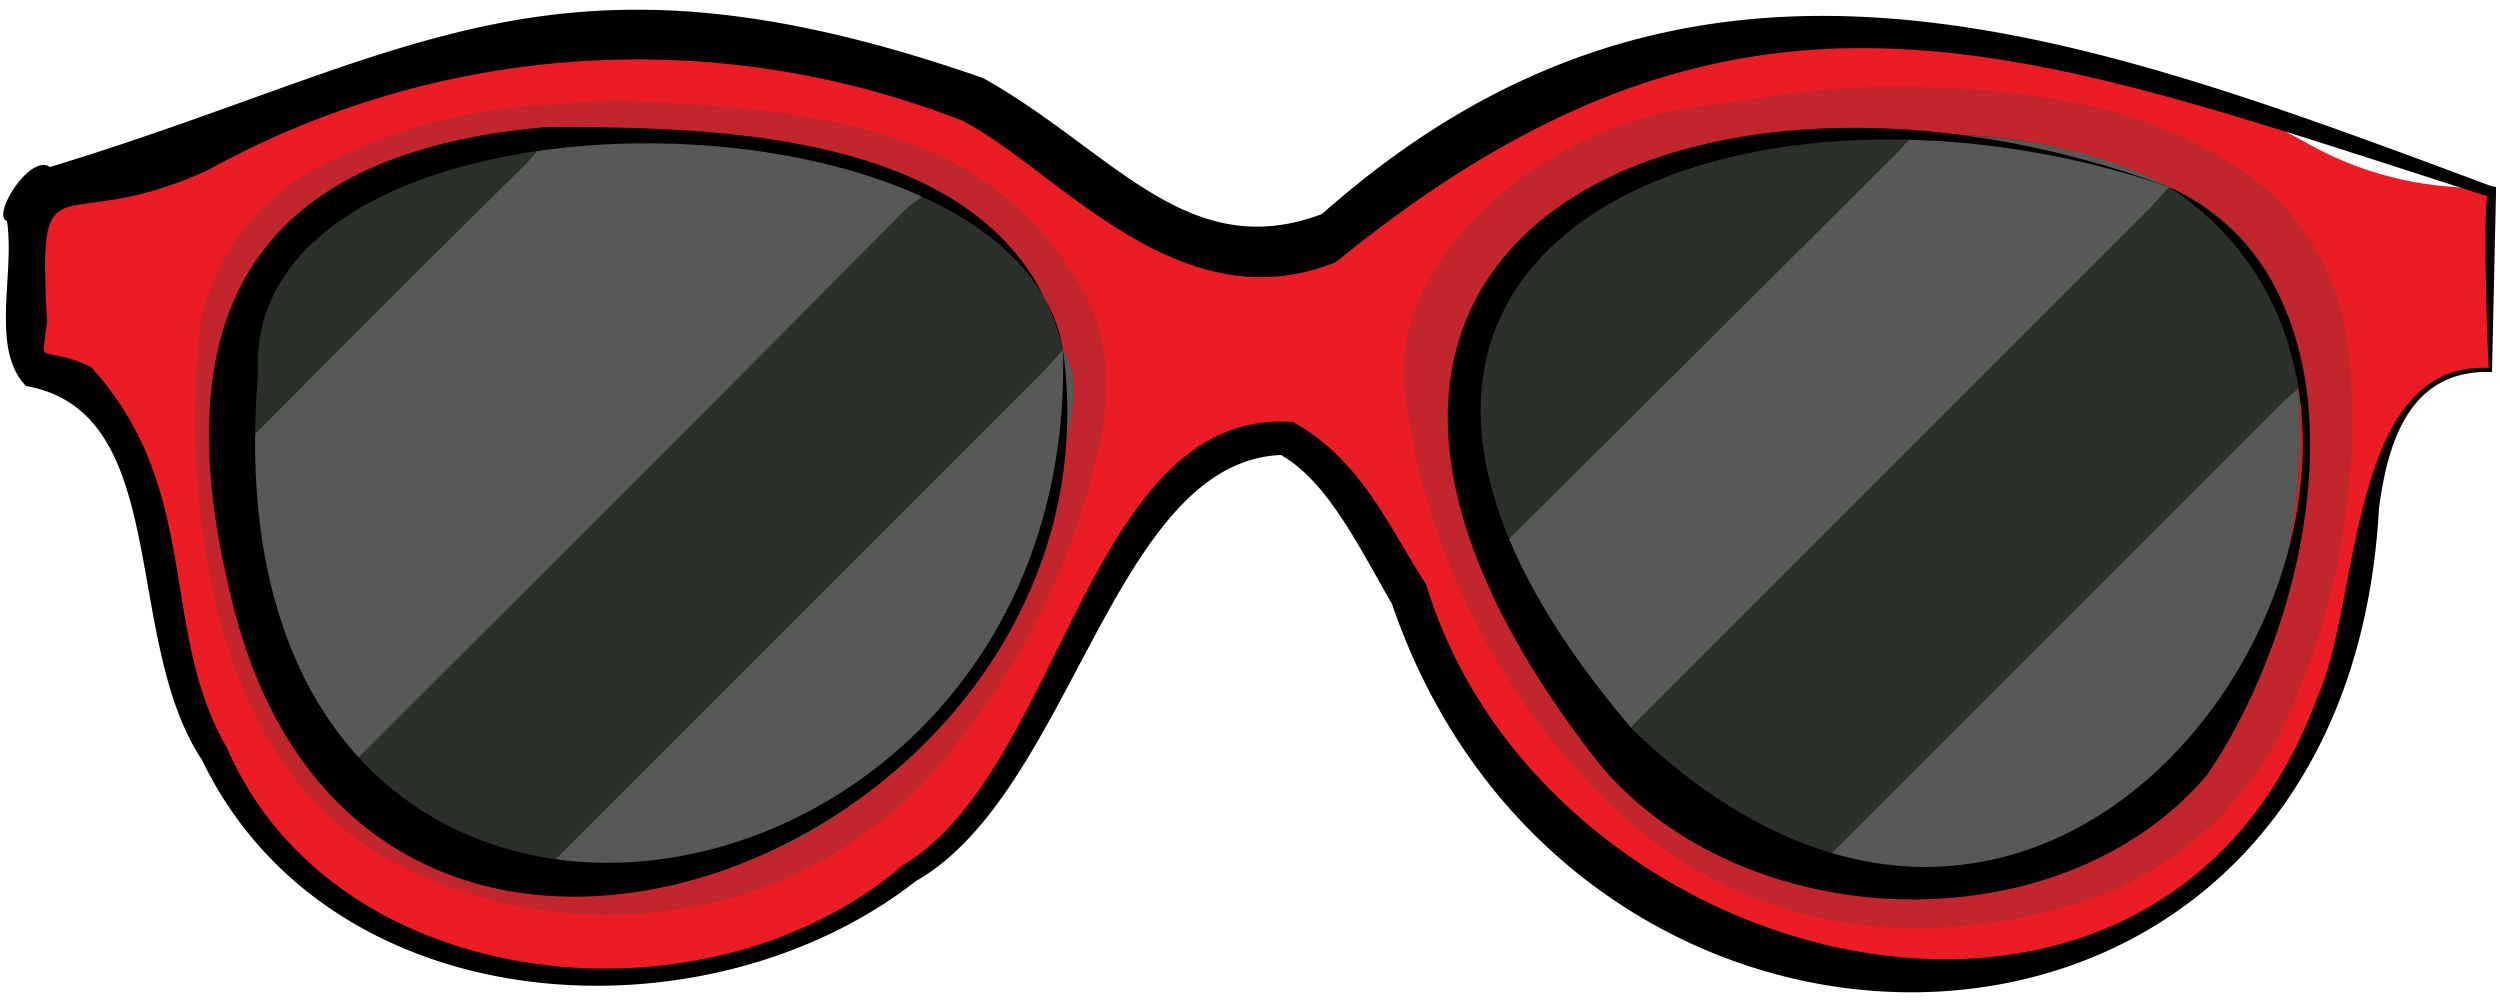 <svg version="1.0" xmlns="http://www.w3.org/2000/svg" viewBox="0 0 2.5 1" xml:space="preserve"><path fill="#EB1C24" d="M2.491.37c-.068.006-.096.03-.107.098-.016.088-.03.178-.067.262a.388.388 0 0 1-.335.241.51.51 0 0 1-.298-.048.522.522 0 0 1-.198-.192C1.447.666 1.412.598 1.374.532A.277.277 0 0 0 1.32.46c-.037-.035-.084-.035-.121 0a.341.341 0 0 0-.056.075c-.046.08-.086.166-.142.241a.463.463 0 0 1-.389.2.474.474 0 0 1-.253-.06.425.425 0 0 1-.172-.224C.159.618.148.54.134.463.124.407.1.381.045.372.032.37.028.366.028.353a3.456 3.456 0 0 0 0-.144c0-.015.006-.019.019-.02l.06-.007A.271.271 0 0 0 .206.148.898.898 0 0 1 .995.105a.278.278 0 0 1 .088.067.24.24 0 0 0 .353 0 .403.403 0 0 1 .241-.12.898.898 0 0 1 .628.09.343.343 0 0 0 .15.045l.036.005V.37z"/><path d="M2.492.372c-.082-.003-.104.069-.113.136-.034.623-.803.634-.987.096-.033-.057-.064-.122-.111-.149-.168.007-.209.337-.365.426-.21.164-.586.144-.714-.121C.121.638.173.412.026.386-.01.349.015.275.007.221-.009.216.03.153.05.167.415.056.552-.072.983.078c.129.072.204.187.339.136.371-.329.753-.183 1.169-.028l.005.001v.005l-.004.18zM2.489.368c-.001.005-.008-.199.001-.171-.463-.147-.743-.27-1.154.065-.157.064-.28-.093-.373-.141A.89.89 0 0 0 .208.17C.056.24.038.149.047.322.041.371.038.342.091.367.203.49.158.629.227.748c.108.249.48.286.676.117.159-.094.185-.458.39-.443.07.039.097.108.133.162.118.392.731.549.891.114.043-.09.03-.338.172-.33z"/><path fill="#C1262C" d="M2.352.411a.722.722 0 0 1-.073.324.339.339 0 0 1-.214.172.542.542 0 0 1-.155.021.433.433 0 0 1-.302-.126.693.693 0 0 1-.202-.401c-.011-.064.016-.122.057-.171a.389.389 0 0 1 .248-.125c.071-.011.142-.021.214-.018.1.004.198.015.289.066.075.042.12.103.133.188.003.02.004.042.005.07zm-.856.141a.535.535 0 0 0 .119.193.36.36 0 0 0 .203.124.433.433 0 0 0 .168.006.312.312 0 0 0 .263-.193.683.683 0 0 0 .049-.293.215.215 0 0 0-.13-.202.534.534 0 0 0-.255-.053.796.796 0 0 0-.147.009.44.44 0 0 0-.188.058c-.076.047-.125.114-.121.207.002.05.019.098.039.144zM.621.1c.097.006.194.009.287.043a.312.312 0 0 1 .177.152c.03.058.024.117.008.176a.713.713 0 0 1-.139.276.426.426 0 0 1-.263.16.46.46 0 0 1-.276-.034C.308.824.252.734.221.625A.817.817 0 0 1 .201.32.226.226 0 0 1 .325.164.534.534 0 0 1 .55.105C.574.103.598.1.621.1zM.543.874c.03.008.061.006.091.005A.363.363 0 0 0 .88.778.625.625 0 0 0 1.064.44c.008-.029.016-.06-.002-.09A.226.226 0 0 0 .927.191a.142.142 0 0 0-.041-.02.78.78 0 0 0-.225-.037C.624.133.586.129.548.139a.426.426 0 0 0-.189.047.222.222 0 0 0-.115.122C.225.356.229.407.231.457a.6.6 0 0 0 .033.189.314.314 0 0 0 .076.129.297.297 0 0 0 .203.099z"/><path fill="#2C302B" d="M1.063.35A.226.226 0 0 0 .928.191a.142.142 0 0 0-.041-.02.78.78 0 0 0-.225-.037C.624.133.586.129.548.139a.426.426 0 0 0-.189.047.222.222 0 0 0-.115.122C.225.356.229.407.231.457a.6.6 0 0 0 .033.189.314.314 0 0 0 .076.129.296.296 0 0 0 .203.1c.03.008.061.006.091.005A.369.369 0 0 0 .88.778.625.625 0 0 0 1.064.44c.008-.028.016-.06-.001-.09zM2.169.187a.522.522 0 0 0-.255-.052.796.796 0 0 0-.147.009.426.426 0 0 0-.189.057c-.076.047-.125.114-.121.207a.4.4 0 0 0 .039.144.535.535 0 0 0 .119.193.36.36 0 0 0 .203.124.433.433 0 0 0 .168.006.312.312 0 0 0 .263-.193.68.68 0 0 0 .049-.293.214.214 0 0 0-.129-.202z"/><path fill="#565955" d="M2.169.187 2.15.208l-.516.516c-.006.007-.012.015-.019.021a.535.535 0 0 1-.119-.193l.397-.395a.48.48 0 0 0 .021-.023c.088 0 .175.011.255.053zM1.818.869l.011-.013L2.285.4l.013-.011a.655.655 0 0 1-.049.293.312.312 0 0 1-.263.193.433.433 0 0 1-.168-.006zM.548.139C.586.129.625.133.663.135a.78.78 0 0 1 .225.037c.014.005.028.01.041.02a.195.195 0 0 0-.023.017C.725.392.543.573.361.755a.2.2 0 0 1-.022.019.322.322 0 0 1-.074-.128.61.61 0 0 1-.033-.189C.33.359.427.261.526.164L.548.139zM.543.874l.018-.02.483-.483.019-.021c.018.03.009.061.003.091a.626.626 0 0 1-.185.338.366.366 0 0 1-.247.101C.603.88.573.883.543.874z"/><path d="M1.063.35C1.018.073.241.068.258.374c-.06.719.821.588.805-.024zm0 0c.069.501-.708.811-.834.238C.163.31.257.152.547.127c.173 0 .464.003.516.223z"/><g><path d="M2.169.187c-.433-.149-.951.058-.536.543.46.442.898-.307.536-.543zm0 0c.214.102.149.426.038.588-.148.174-.467.162-.61-.014-.407-.523.097-.751.572-.574z"/></g></svg>